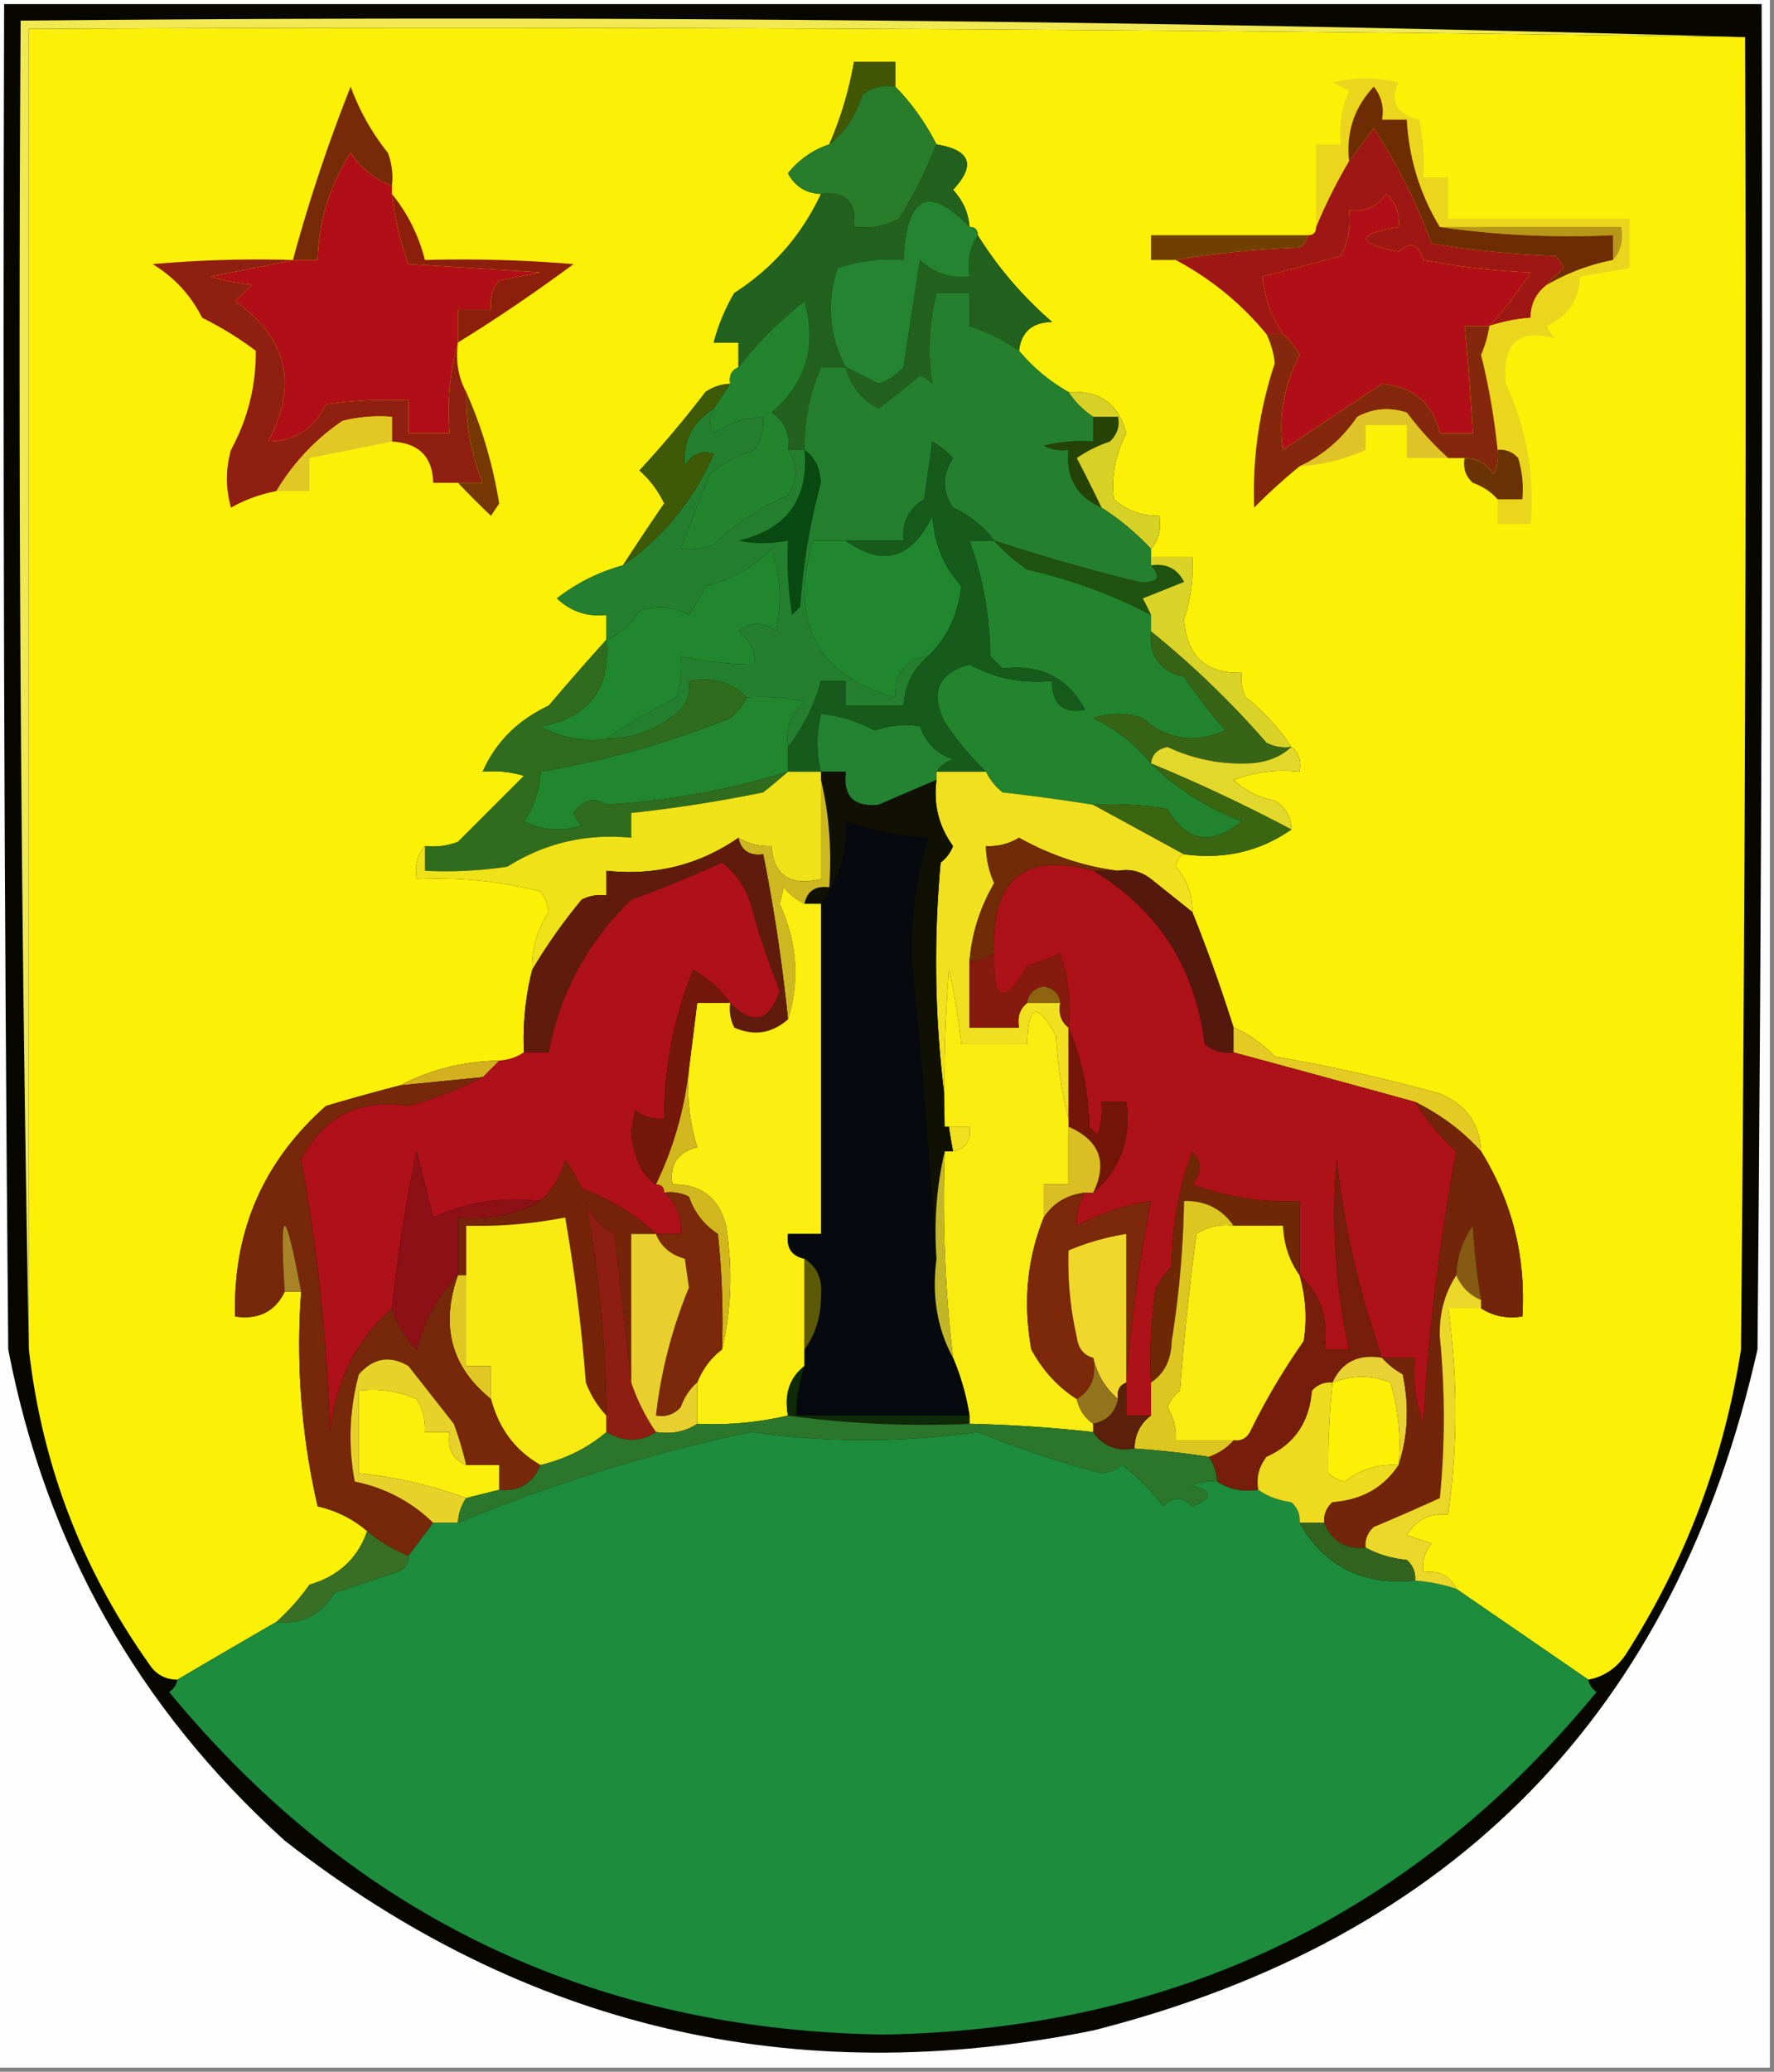 <svg xmlns="http://www.w3.org/2000/svg" width="215" height="251" style="shape-rendering:geometricPrecision;text-rendering:geometricPrecision;image-rendering:optimizeQuality;fill-rule:evenodd;clip-rule:evenodd"><rect width="100%" height="100%" fill="#808080" stroke="none"/><path style="opacity:1" fill="#fefefe" d="M-.5-.5h215v251H-.5V-.5z"/><path style="opacity:1" fill="#070700" d="M.5.5h213c.167 54.334 0 108.668-.5 163-9.897 43.899-36.731 71.399-80.5 82.5-36.288 7.34-68.955-.327-98-23C16.705 206.912 5.539 187.079 1 163.5.5 109.168.333 54.834.5.5z"/><path style="opacity:1" fill="#fcf007" d="M211.5 4.5c.167 53.001 0 106.001-.5 159-2.086 13.368-6.752 25.701-14 37-1.129 1.641-2.629 2.641-4.5 3l-16-11c-.787-1.604-2.12-2.271-4-2-.17-1.322.163-2.489 1-3.5l-3-1c1.153-1.883 2.819-2.716 5-2.5a88.201 88.201 0 0 0 0-25h4c1.419.951 3.085 1.284 5 1 .442-7.212-1.224-13.879-5-20-.15-3.344-1.817-5.677-5-7a205.204 205.204 0 0 0-20-4.5c-1.606-1.647-3.273-2.814-5-3.5a194.14 194.14 0 0 0-5-14c.051-2.07-.615-3.903-2-5.5.07-.765.403-1.265 1-1.5 4.856.661 9.19-.339 13-3-.011-1.517-.677-2.684-2-3.5-1.921-.36-3.588-1.194-5-2.5a16.868 16.868 0 0 1 8-1c.237-1.291-.096-2.291-1-3-1.466-2.269-3.299-4.269-5.5-6a4.934 4.934 0 0 1-.5-3c-4.363.14-6.696-2.026-7-6.5a19.522 19.522 0 0 0 1-7.5h-5v-1c.934-1.068 1.268-2.401 1-4-2.082.028-3.916-.639-5.5-2-.338-2.766.162-5.433 1.5-8-.92-3.58-3.253-5.247-7-5a21.833 21.833 0 0 1-6-5c.256-2.276 1.59-3.443 4-3.5-3.567-3.092-6.567-6.592-9-10.5 0-.667-.333-1-1-1-.126-1.7-.793-3.2-2-4.5 2.792-2.993 2.125-4.827-2-5.5-1.377-2.683-3.043-5.017-5-7v-3h-5a43.53 43.53 0 0 1-3 10 10.5 10.5 0 0 0-5 3.5c.856 1.595 2.19 2.428 4 2.5-2.338 5.006-5.838 9.006-10.5 12a23.795 23.795 0 0 0-2.5 6h3v3c-.838.342-1.172 1.008-1 2a5.576 5.576 0 0 0-3 1 132.19 132.19 0 0 1-8 9.5 12.215 12.215 0 0 1 3 4 324.855 324.855 0 0 0-5 7.5 22.584 22.584 0 0 0-8 4c1.673 1.586 3.673 2.253 6 2v3a331.484 331.484 0 0 0-7 8c-3.755 1.754-6.421 4.42-8 8 1.7-.16 3.366.007 5 .5l-8 8a8.43 8.43 0 0 1-4 .5c-.934 1.068-1.268 2.401-1 4 5.08-.25 10.08.25 15 1.5a4.94 4.94 0 0 1 1 2.5c-1.394 2.146-2.06 4.479-2 7a34.17 34.17 0 0 0-1 10 5.727 5.727 0 0 1-3 1c-4.337.084-8.337 1.084-12 3a243.22 243.22 0 0 0-9 2.5c-7.626 6.756-11.293 15.256-11 25.5 2.82.413 4.82-.587 6-3h2a87.067 87.067 0 0 0 2 26c2.284.529 4.284 1.529 6 3-1.14 3.302-3.473 5.468-7 6.5a26.416 26.416 0 0 1-4 4.5 1807.71 1807.71 0 0 0-12 7c-1.517-.011-2.684-.677-3.5-2-8.087-11.427-12.92-24.094-14.5-38V3.5c69.404-.33 138.738.004 208 1z"/><path style="opacity:1" fill="#415703" d="M108.5 10.5c-1.478-.262-2.811.071-4 1-.804 2.533-2.137 4.533-4 6a43.53 43.53 0 0 0 3-10h5v3z"/><path style="opacity:1" fill="#f0e952" d="M211.5 4.5a10869.19 10869.19 0 0 0-208-1v160a6480.852 6480.852 0 0 1-1-161c70.008-.663 139.675.003 209 2z"/><path style="opacity:1" fill="#297c29" d="M108.5 10.5c1.957 1.983 3.623 4.317 5 7a60.197 60.197 0 0 1-4.5 9c-1.699.906-3.533 1.24-5.5 1 .333-3-1-4.333-4-4-1.81-.072-3.144-.905-4-2.5a10.5 10.5 0 0 1 5-3.5c1.863-1.467 3.196-3.467 4-6 1.189-.929 2.522-1.262 4-1z"/><path style="opacity:1" fill="#772a08" d="M47.5 22.5c-2.068-.763-3.734-2.096-5-4-2.536 3.943-3.87 8.276-4 13h-3a193.829 193.829 0 0 1 7-21 28.222 28.222 0 0 0 4.5 8 8.434 8.434 0 0 1 .5 4z"/><path style="opacity:1" fill="#9d1814" d="M187.5 34.5c-1.306.967-1.973 2.3-2 4a20.676 20.676 0 0 0-5 1 48.59 48.59 0 0 0 5-6.5 86.708 86.708 0 0 1-13-1.5c-.605-1.981-1.605-2.315-3-1-5.232-1.095-5.232-2.095 0-3 .188-1.603-.312-2.937-1.5-4-1.11 1.537-2.61 2.203-4.5 2 .239 1.967-.094 3.8-1 5.5a329.42 329.42 0 0 1-9.5 2.5c.237 2.489 1.071 4.822 2.5 7h-2c-3.036-3.696-6.703-6.696-11-9 4.816-.826 9.816-1.326 15-1.5.556-.383.889-.883 1-1.5.667 0 1-.333 1-1a63.305 63.305 0 0 1 4-8 173.333 173.333 0 0 0 3-4 68.7 68.7 0 0 1 7 14 114.67 114.67 0 0 0 15 1.5c.457.414.791.914 1 1.5a30.968 30.968 0 0 0-2 2z"/><path style="opacity:1" fill="#ebd51d" d="M181.5 60.5h3a12.93 12.93 0 0 0-.5-5c-.671-.752-1.504-1.086-2.5-1a82.962 82.962 0 0 0-2-11.5 14.102 14.102 0 0 0 1-3.5 20.676 20.676 0 0 1 5-1c.027-1.7.694-3.033 2-4a25.448 25.448 0 0 1 8-3c.934-1.068 1.268-2.401 1-4h-22c-2.412-3.976-3.745-8.31-4-13h-3c.262-1.478-.071-2.811-1-4-2.373 2.518-3.373 5.518-3 9a63.305 63.305 0 0 0-4 8v-10h3c-.256-2.293.077-4.46 1-6.5l-2-1a16.25 16.25 0 0 1 8 0c-1.101 2.292-.268 3.792 2.5 4.5.497 2.31.663 4.643.5 7h3v5h22v6l-6 1c-.095 2.772-1.429 4.772-4 6a3.647 3.647 0 0 0 1 1.5c-4.466-1.231-6.466.602-6 5.5 2.505 5.325 3.505 10.992 3 17h-4v-3z"/><path style="opacity:1" fill="#b10f18" d="M47.5 22.5v1a38.815 38.815 0 0 0 2 8.5l16 1-5 1c-.837 1.011-1.17 2.178-1 3.5h-4v4c-.982 3.462-1.315 7.129-1 11h-5v-4a50.441 50.441 0 0 0-10 .5c-1.444 2.953-3.777 4.453-7 4.5 3.637-6.903 2.304-12.57-4-17l2-2a28.73 28.73 0 0 1-5-1 625.46 625.46 0 0 0 10-2h3c.13-4.724 1.464-9.057 4-13 1.266 1.904 2.932 3.237 5 4z"/><path style="opacity:1" fill="#b79618" d="M174.5 27.5h22c.268 1.599-.066 2.932-1 4v-3c-7.187.325-14.187-.009-21-1z"/><path style="opacity:1" fill="#714000" d="M158.5 28.5c-.111.617-.444 1.117-1 1.5-5.184.174-10.184.674-15 1.5h-3v-3h19z"/><path style="opacity:1" fill="#b10f18" d="M180.5 39.5h-3c.427 4.324.761 8.658 1 13h-4c-.805-3.596-3.138-5.596-7-6a1217.6 1217.6 0 0 0-12 8c-.588-3.912.079-7.745 2-11.5-.556-1.011-1.222-1.844-2-2.5-1.429-2.178-2.263-4.511-2.5-7a329.42 329.42 0 0 0 9.5-2.5c.906-1.7 1.239-3.533 1-5.5 1.89.203 3.39-.463 4.5-2 1.188 1.063 1.688 2.397 1.5 4-5.232.905-5.232 1.905 0 3 1.395-1.315 2.395-.981 3 1a86.708 86.708 0 0 0 13 1.5 48.59 48.59 0 0 1-5 6.5z"/><path style="opacity:1" fill="#6d2c01" d="M174.5 27.5c6.813.991 13.813 1.325 21 1v3a25.448 25.448 0 0 0-8 3 30.968 30.968 0 0 1 2-2 3.647 3.647 0 0 0-1-1.5 114.67 114.67 0 0 1-15-1.5 68.7 68.7 0 0 0-7-14 173.333 173.333 0 0 1-3 4c-.373-3.482.627-6.482 3-9 .929 1.189 1.262 2.522 1 4h3c.255 4.69 1.588 9.024 4 13z"/><path style="opacity:1" fill="#23611f" d="M118.5 28.5c2.433 3.908 5.433 7.408 9 10.5-2.41.057-3.744 1.224-4 3.5a22.165 22.165 0 0 0-6-3v-4h-4c-.924 3.72-1.091 7.387-.5 11a3.646 3.646 0 0 0-1.5-1 212.657 212.657 0 0 1-5 4c-2.08-1.079-3.413-2.745-4-5a88.61 88.61 0 0 1 4 2 7.292 7.292 0 0 0 3-2l2-13c1.673 1.586 3.673 2.253 6 2-.284-1.915.049-3.581 1-5z"/><path style="opacity:1" fill="#8c1f0c" d="M47.5 23.5c1.896 2.337 3.23 5.003 4 8 6.01-.166 12.01 0 18 .5a201.618 201.618 0 0 1-14 9.5v-4h4c-.17-1.322.163-2.489 1-3.5l5-1-16-1a38.815 38.815 0 0 1-2-8.5z"/><path style="opacity:1" fill="#23611e" d="M113.5 17.5c4.125.673 4.792 2.507 2 5.5 1.207 1.3 1.874 2.8 2 4.5-4.949-5.171-7.615-3.838-8 4a19.374 19.374 0 0 0-8 1c-1.355 4.195-1.022 8.195 1 12h-3c-1.376 3.158-2.042 6.491-2 10h-2c.273-1.951-.393-3.451-2-4.5 4.195-3.606 5.528-8.106 4-13.5a45.432 45.432 0 0 0-8 8v-3h-3a23.795 23.795 0 0 1 2.5-6c4.662-2.994 8.162-6.994 10.5-12 3-.333 4.333 1 4 4 1.967.24 3.801-.094 5.5-1a60.197 60.197 0 0 0 4.5-9z"/><path style="opacity:1" fill="#248432" d="M117.5 27.5c.667 0 1 .333 1 1-.951 1.419-1.284 3.085-1 5-2.327.253-4.327-.414-6-2l-2 13a7.292 7.292 0 0 1-3 2 88.61 88.61 0 0 0-4-2c-2.022-3.805-2.355-7.805-1-12a19.374 19.374 0 0 1 8-1c.385-7.838 3.051-9.171 8-4z"/><path style="opacity:1" fill="#8f1f10" d="M35.5 31.5a625.46 625.46 0 0 1-10 2 28.73 28.73 0 0 0 5 1l-2 2c6.304 4.43 7.637 10.097 4 17 3.223-.047 5.556-1.547 7-4.5a50.441 50.441 0 0 1 10-.5v4h5c-.315-3.871.018-7.538 1-11-.295 2.235.039 4.235 1 6-.084 3.83.583 7.498 2 11h-6c-.07-3.159-1.737-4.826-5-5v-3a18.436 18.436 0 0 0-6 .5 27.016 27.016 0 0 0-8 8.5 18.166 18.166 0 0 0-5.5 2 12.5 12.5 0 0 1 0-7c2.032-3.758 3.032-7.758 3-12a40.854 40.854 0 0 0-6.5-4c-1.376-2.738-3.376-4.905-6-6.5 5.657-.5 11.324-.666 17-.5z"/><path style="opacity:1" fill="#e2c825" d="m47.5 53.5-10 2v4h-4a27.016 27.016 0 0 1 8-8.5 18.436 18.436 0 0 1 6-.5v3z"/><path style="opacity:1" fill="#753805" d="M56.5 47.5c1.886 4.201 3.219 8.701 4 13.5l-1 1.5a124.136 124.136 0 0 1-4-4h3c-1.417-3.502-2.084-7.17-2-11z"/><path style="opacity:1" fill="#254304" d="M132.5 50.5h3c.219 1.175-.114 2.175-1 3a15.686 15.686 0 0 0-4 2 198.685 198.685 0 0 1 3 6c-3.018-1.355-4.351-3.688-4-7a4.932 4.932 0 0 1-3-.5 18.437 18.437 0 0 1 6-.5v-3z"/><path style="opacity:1" fill="#83280c" d="M180.5 39.5a14.102 14.102 0 0 1-1 3.5 82.962 82.962 0 0 1 2 11.5 4.934 4.934 0 0 1-.5 3c-.816-1.323-1.983-1.99-3.5-2h-2a39.998 39.998 0 0 1-5-5.5c-2.068-.687-4.068-.52-6 .5-1.836 2.695-4.169 4.695-7 6a68.814 68.814 0 0 0-5.5 5c-.226-5.946.608-11.78 2.5-17.5a10.984 10.984 0 0 0-1-3.5h2c.778.656 1.444 1.489 2 2.5-1.921 3.755-2.588 7.588-2 11.5a1217.6 1217.6 0 0 1 12-8c3.862.404 6.195 2.404 7 6h4a300.158 300.158 0 0 0-1-13h3z"/><path style="opacity:1" fill="#e0c327" d="M175.5 55.5h-5v-4h-5v3c-2.504 1.14-5.17 1.806-8 2 2.831-1.305 5.164-3.305 7-6 1.932-1.02 3.932-1.187 6-.5a39.998 39.998 0 0 0 5 5.5z"/><path style="opacity:1" fill="#6a3306" d="M181.5 54.5c.996-.086 1.829.248 2.5 1 .494 1.634.66 3.3.5 5h-3c-.761-.89-1.761-1.558-3-2-.886-.825-1.219-1.825-1-3 1.517.01 2.684.677 3.5 2a4.934 4.934 0 0 0 .5-3z"/><path style="opacity:1" fill="#22852e" d="M95.5 54.5c1.252 1.839 1.252 3.672 0 5.5-3.4 1.483-6.4 3.483-9 6a8.434 8.434 0 0 1-4 .5c1.145-2.965 2.311-5.965 3.5-9a15.268 15.268 0 0 1 5.5-3 6.845 6.845 0 0 0 1-4c-2.177.086-4.177.753-6 2-.587-.733-.587-1.733 0-3l2-3c-.172-.992.162-1.658 1-2a45.432 45.432 0 0 1 8-8c1.528 5.394.195 9.894-4 13.5 1.607 1.049 2.273 2.549 2 4.5z"/><path style="opacity:1" fill="#d8d125" d="M129.5 47.5c3.747-.247 6.08 1.42 7 5-1.338 2.567-1.838 5.234-1.5 8 1.584 1.361 3.418 2.028 5.5 2 .268 1.599-.066 2.932-1 4a31.57 31.57 0 0 0-6-5 198.685 198.685 0 0 0-3-6 15.686 15.686 0 0 1 4-2c.886-.825 1.219-1.825 1-3h-3a10.162 10.162 0 0 1-3-3z"/><path style="opacity:1" fill="#24802e" d="M123.5 42.5a21.833 21.833 0 0 0 6 5 10.162 10.162 0 0 0 3 3v3a18.437 18.437 0 0 0-6 .5c.948.483 1.948.65 3 .5-.351 3.312.982 5.645 4 7a31.57 31.57 0 0 1 6 5v2c1.359 1.51.859 2.176-1.5 2a222.985 222.985 0 0 1-17.5-5c-1.247-1.678-2.914-3.011-5-4-1.333-2-1.333-4 0-6a11.371 11.371 0 0 0-2.5-2l-1 7c-1.883 1.153-2.716 2.82-2.5 5h-11c-2.843 9.997.49 16.33 10 19-.157-2.844 1.176-4.51 4-5-1.817 1.512-2.817 3.512-3 6h-7v-3h-3a22.586 22.586 0 0 1-4 8c-.322-2.222.345-4.056 2-5.5a24.939 24.939 0 0 0-7-.5c-1.779-1.844-4.112-2.51-7-2 .17 1.322-.163 2.489-1 3.5-2.572 2.287-5.572 3.454-9 3.5a73.377 73.377 0 0 1 8.5-5c.493-1.634.66-3.3.5-5 2.955.659 5.955.992 9 1 .02-1.643-.647-2.976-2-4 1.506-1.247 3.006-1.247 4.5 0 .824-3.382.657-6.716-.5-10-2.213 2.274-4.88 3.774-8 4.5a26.61 26.61 0 0 1-2 3.5c-1.933-1.02-3.933-1.187-6-.5-1.032 1.627-2.366 2.793-4 3.5v-3c-2.327.253-4.327-.414-6-2a22.584 22.584 0 0 1 8-4c4.905-3.413 8.571-7.913 11-13.5-1.496-.507-2.663-.007-3.5 1.5-.265-3.034.902-5.367 3.5-7-.587 1.267-.587 2.267 0 3 1.823-1.247 3.823-1.914 6-2a6.845 6.845 0 0 1-1 4 15.268 15.268 0 0 0-5.5 3 2040.434 2040.434 0 0 0-3.5 9 8.434 8.434 0 0 0 4-.5c2.6-2.517 5.6-4.517 9-6 1.252-1.828 1.252-3.661 0-5.5h2c-.042-3.509.624-6.842 2-10h3c.587 2.255 1.92 3.921 4 5 1.66-1.287 3.326-2.62 5-4 .586.21 1.086.543 1.5 1-.591-3.613-.424-7.28.5-11h4v4a22.165 22.165 0 0 1 6 3z"/><path style="opacity:1" fill="#084a11" d="M97.5 54.5c1.248.834 1.915 2.167 2 4a76.218 76.218 0 0 0-2.5 15l-1 1a40.936 40.936 0 0 1-.5-9c-2.174.42-4.174.42-6 0 5.857-1.39 8.523-5.056 8-11z"/><path style="opacity:1" fill="#3e5a06" d="m88.5 46.5-2 3c-2.598 1.633-3.765 3.966-3.5 7 .837-1.507 2.004-2.007 3.5-1.5-2.429 5.587-6.095 10.087-11 13.5a324.855 324.855 0 0 1 5-7.5 12.215 12.215 0 0 0-3-4 132.19 132.19 0 0 0 8-9.5 5.576 5.576 0 0 1 3-1z"/><path style="opacity:1" fill="#23842e" d="M120.5 65.5a20.656 20.656 0 0 0 4 3.5c5.315 1.204 10.315 3.038 15 5.5v2c-.259 2.98 1.074 4.813 4 5.5a74.346 74.346 0 0 0 5 6.5c-3.739 1.618-7.072 1.118-10-1.5-2-.667-4-.667-6 0 2.772 1.344 5.105 3.177 7 5.5 3.103 3.061 6.77 5.394 11 7-3.679 3.029-6.679 2.529-9-1.5a40.939 40.939 0 0 0-9-.5 247.6 247.6 0 0 0-11-1.5c-.881-.708-1.547-1.542-2-2.5a35.467 35.467 0 0 1-5-6c-1.819-3.609-.819-5.942 3-7 3.071 1.68 6.404 2.347 10 2-.005 2.818 1.328 3.985 4 3.5-2.079-3.9-5.413-5.567-10-5l-1.5-1.5a41.414 41.414 0 0 0-2.5-14h3z"/><path style="opacity:1" fill="#205310" d="M120.5 65.5a222.985 222.985 0 0 0 17.5 5c2.359.176 2.859-.49 1.5-2 1.846-.278 3.18.389 4 2l-5 2c.363.683.696 1.35 1 2-4.685-2.462-9.685-4.296-15-5.5a20.656 20.656 0 0 1-4-3.5z"/><path style="opacity:1" fill="#20872e" d="M73.5 89.5c-2.897.375-5.563-.125-8-1.5 5.845-1.018 8.511-4.518 8-10.5 1.634-.707 2.968-1.873 4-3.5 2.067-.687 4.067-.52 6 .5a26.61 26.61 0 0 0 2-3.5c3.12-.726 5.787-2.226 8-4.5 1.157 3.284 1.324 6.618.5 10-1.494-1.247-2.994-1.247-4.5 0 1.353 1.024 2.02 2.357 2 4a41.744 41.744 0 0 1-9-1c.16 1.7-.007 3.366-.5 5a73.377 73.377 0 0 0-8.5 5zM112.5 79.5c-2.824.49-4.157 2.156-4 5-9.51-2.67-12.843-9.003-10-19h4c4.487 3.212 7.987 2.212 10.5-3 .212 3.321 1.379 6.154 3.5 8.5-.355 3.403-1.688 6.236-4 8.5z"/><path style="opacity:1" fill="#165b1c" d="M120.5 65.5h-3a41.414 41.414 0 0 1 2.5 14l1.5 1.5c4.587-.567 7.921 1.1 10 5-2.672.485-4.005-.682-4-3.5-3.596.347-6.929-.32-10-2-3.819 1.058-4.819 3.391-3 7a35.467 35.467 0 0 0 5 6h-6c.418-.722 1.084-1.222 2-1.5-2-.667-3.333-2-4-4-1.826-.292-3.659-.125-5.5.5a16.815 16.815 0 0 0-6.5-2c-.567 2.469-.567 4.802 0 7h-4v-3a22.586 22.586 0 0 0 4-8h3v3h7c.183-2.488 1.183-4.488 3-6 2.312-2.264 3.645-5.097 4-8.5-2.121-2.346-3.288-5.179-3.5-8.5-2.513 5.212-6.013 6.212-10.5 3h7c-.216-2.18.617-3.847 2.5-5l1-7a11.371 11.371 0 0 1 2.5 2c-1.333 2-1.333 4 0 6 2.086.989 3.753 2.322 5 4z"/><path style="opacity:1" fill="#22862f" d="M90.5 84.5c2.357-.163 4.69.003 7 .5-1.655 1.444-2.322 3.278-2 5.5v3a93.597 93.597 0 0 1-22 4c-1.462-.97-2.795-.638-4 1 .21.586.543 1.086 1 1.5-2.402.814-4.735.647-7-.5 1.247-1.823 1.914-3.823 2-6a112.413 112.413 0 0 0 23-6.5c.88-.708 1.547-1.542 2-2.5z"/><path style="opacity:1" fill="#dad327" d="M139.5 68.5v-1h5a19.522 19.522 0 0 1-1 7.5c.304 4.474 2.637 6.64 7 6.5a4.934 4.934 0 0 0 .5 3c2.201 1.731 4.034 3.731 5.5 6a4.932 4.932 0 0 1-3-.5 112.178 112.178 0 0 0-14-13.5v-2a44.147 44.147 0 0 0-1-2l5-2c-.82-1.611-2.154-2.278-4-2z"/><path style="opacity:1" fill="#248331" d="M113.5 93.5v1c-2.32.974-4.653 1.974-7 3-3.012.321-4.345-1.012-4-4h-3c-.567-2.198-.567-4.531 0-7 2.274.215 4.441.882 6.5 2 1.841-.625 3.674-.792 5.5-.5.667 2 2 3.333 4 4-.916.278-1.582.778-2 1.5z"/><path style="opacity:1" fill="#376515" d="M139.5 76.5a112.178 112.178 0 0 1 14 13.5c.948.483 1.948.65 3 .5-1.371 1.287-3.205 1.954-5.5 2a20.87 20.87 0 0 1-9.5-2c-1.213.247-1.88.914-2 2-1.895-2.323-4.228-4.156-7-5.5 2-.667 4-.667 6 0 2.928 2.618 6.261 3.118 10 1.5a74.346 74.346 0 0 1-5-6.5c-2.926-.687-4.259-2.52-4-5.5z"/><path style="opacity:1" fill="#e2d72b" d="M156.5 90.5c.904.709 1.237 1.709 1 3a16.868 16.868 0 0 0-8 1c1.412 1.306 3.079 2.14 5 2.5 1.323.816 1.989 1.983 2 3.5a197.14 197.14 0 0 0-17-8c.12-1.086.787-1.753 2-2a20.87 20.87 0 0 0 9.5 2c2.295-.046 4.129-.713 5.5-2z"/><path style="opacity:1" fill="#2f6c1d" d="M73.5 77.5c.511 5.982-2.155 9.482-8 10.5 2.437 1.375 5.103 1.875 8 1.5 3.428-.046 6.428-1.213 9-3.5.837-1.011 1.17-2.178 1-3.5 2.888-.51 5.221.156 7 2-.453.958-1.12 1.792-2 2.5a112.413 112.413 0 0 1-23 6.5c-.086 2.177-.753 4.177-2 6 2.265 1.147 4.598 1.314 7 .5a3.646 3.646 0 0 1-1-1.5c1.205-1.638 2.538-1.97 4-1a93.597 93.597 0 0 0 22-4c-.93.815-1.93 1.648-3 2.5a170.047 170.047 0 0 1-16 2.5v3c-5.449-.532-10.449.634-15 3.5-3.317.498-6.65.665-10 .5v-3a8.43 8.43 0 0 0 4-.5l8-8c-1.634-.493-3.3-.66-5-.5 1.579-3.58 4.245-6.246 8-8a331.484 331.484 0 0 1 7-8z"/><path style="opacity:1" fill="#f0e01f" d="M113.5 93.5h6c.453.958 1.119 1.792 2 2.5 3.691.42 7.358.92 11 1.5l11 6c-.597.235-.93.735-1 1.5 1.385 1.597 2.051 3.43 2 5.5a7955.386 7955.386 0 0 0-5-4c-1.189-.929-2.522-1.262-4-1-4.141-.518-8.141-1.851-12-4a6.846 6.846 0 0 1-4 1c.019 1.56.352 3.06 1 4.5-1.733 2.958-2.733 6.125-3 9.5v8h6c-.237-1.291.096-2.291 1-3h4c-.237 1.291.096 2.291 1 3v11c-.821-3.141-1.321-6.475-1.5-10-2.273-4.155-3.439-3.822-3.5 1h-8a70.523 70.523 0 0 0-1.5-9c-.5 6.325-.666 12.658-.5 19h3c.215 1.679-.452 2.679-2 3-2.073-11.488-2.573-23.155-1.5-35a4.457 4.457 0 0 0 1.5-2c-1.723-2.368-2.39-5.034-2-8v-1z"/><path style="opacity:1" fill="#3a6611" d="M139.5 92.5a197.14 197.14 0 0 1 17 8c-3.81 2.661-8.144 3.661-13 3l-11-6a40.939 40.939 0 0 1 9 .5c2.321 4.029 5.321 4.529 9 1.5-4.23-1.606-7.897-3.939-11-7z"/><path style="opacity:1" fill="#702b07" d="M135.5 105.5h-3c-8.392-2.29-12.392 1.043-12 10a5.727 5.727 0 0 1-3 1c.267-3.375 1.267-6.542 3-9.5a11.187 11.187 0 0 1-1-4.5 6.846 6.846 0 0 0 4-1c3.859 2.149 7.859 3.482 12 4z"/><path style="opacity:1" fill="#f0e218" d="M95.5 93.5h4v13c-3.74.901-5.74-.432-6-4-1.459.067-2.792-.266-4-1-4.76 3.295-10.094 4.628-16 4v3a4.934 4.934 0 0 0-3 .5 66.001 66.001 0 0 0-6 8.5c-.06-2.521.606-4.854 2-7a4.94 4.94 0 0 0-1-2.5 50.496 50.496 0 0 0-15-1.5c-.268-1.599.066-2.932 1-4v3c3.35.165 6.683-.002 10-.5 4.551-2.866 9.551-4.032 15-3.5v-3a170.047 170.047 0 0 0 16-2.5 81.718 81.718 0 0 0 3-2.5z"/><path style="opacity:1" fill="#101104" d="M99.5 94.5v-1h3c-.345 2.988.988 4.321 4 4a525.472 525.472 0 0 1 7-3c-.39 2.966.277 5.632 2 8a4.457 4.457 0 0 1-1.5 2c-1.073 11.845-.573 23.512 1.5 35h-1c-.985 4.134-1.318 8.468-1 13a1361.524 1361.524 0 0 0-3-36.5 46.68 46.68 0 0 1 2-14.5c-3.483-.191-6.816-.857-10-2 .22 3.804-.78 7.137-3 10h-2c.321-1.548 1.321-2.215 3-2 .318-4.532-.015-8.866-1-13z"/><path style="opacity:1" fill="#55180c" d="M132.5 105.5h3c1.478-.262 2.811.071 4 1 1.671 1.336 3.338 2.669 5 4a194.14 194.14 0 0 1 5 14v3c-1.322.17-2.489-.163-3.5-1-1.17-9.301-5.67-16.301-13.5-21z"/><path style="opacity:1" fill="#ceb821" d="M99.5 94.5c.985 4.134 1.318 8.468 1 13-1.679-.215-2.679.452-3 2-.958-.453-1.792-1.119-2.5-2l-.5 2c2.127 4.683 2.46 9.35 1 14a211.253 211.253 0 0 0-3-20c-1.679.215-2.679-.452-3-2 1.208.734 2.541 1.067 4 1 .26 3.568 2.26 4.901 6 4v-12z"/><path style="opacity:1" fill="#5f1c0d" d="M89.5 101.5c.321 1.548 1.321 2.215 3 2a211.253 211.253 0 0 1 3 20c-1.96 1.71-4.127 2.043-6.5 1a4.932 4.932 0 0 1-.5-3c2.743 2.804 4.743 2.304 6-1.5a81.21 81.21 0 0 1-3.5-10.5c-.687-2.055-1.854-3.721-3.5-5a134.252 134.252 0 0 1-11 4.5c-5.295 5.123-8.629 11.29-10 18.5h-3a34.17 34.17 0 0 1 1-10 66.001 66.001 0 0 1 6-8.5 4.934 4.934 0 0 1 3-.5v-3c5.906.628 11.24-.705 16-4z"/><path style="opacity:1" fill="#ae1119" d="M88.5 121.5c-1.141-1.588-2.641-2.921-4.5-4a48.211 48.211 0 0 0-3.5 18c-1.322.17-2.489-.163-3.5-1l-.5 2.5c.265 3.215 1.265 5.381 3 6.5.667 0 1 .333 1 1 1.468 1.279 2.135 2.946 2 5h-3c-2.579-2.389-5.579-4.223-9-5.5a26.596 26.596 0 0 0-2-3.5c-.565 2.044-1.565 3.71-3 5-4.61-.526-8.943.141-13 2l-2-8a187.635 187.635 0 0 0-3 19c-4.364 3.919-6.864 8.919-7.5 15a227.386 227.386 0 0 0-3.5-33c2.655-5.241 6.988-7.408 13-6.5 3.218-.9 6.218-2.067 9-3.5l2-2a5.727 5.727 0 0 0 3-1h3c1.371-7.21 4.705-13.377 10-18.5a134.252 134.252 0 0 0 11-4.5c1.646 1.279 2.813 2.945 3.5 5a81.21 81.21 0 0 0 3.5 10.5c-1.257 3.804-3.257 4.304-6 1.5z"/><path style="opacity:1" fill="#871a0e" d="M120.5 115.5c-.159 5.886 1.174 6.386 4 1.5a28.931 28.931 0 0 0 4-1.5 21.127 21.127 0 0 1 1 9c-.904-.709-1.237-1.709-1-3-.12-1.086-.787-1.753-2-2-1.213.247-1.88.914-2 2-.904.709-1.237 1.709-1 3h-6v-8a5.727 5.727 0 0 0 3-1z"/><path style="opacity:1" fill="#8e6411" d="M128.5 121.5h-4c.12-1.086.787-1.753 2-2 1.213.247 1.88.914 2 2z"/><path style="opacity:1" fill="#fbee10" d="M97.5 109.5h2v40h-4c-.215 1.679.452 2.679 2 3v13c-1.808 1.418-2.475 3.418-2 6a39.711 39.711 0 0 1-11 1v-5c.647-1.641 1.647-2.974 3-4 1.15-4.816 1.316-9.816.5-15-.883-3.387-3.05-5.054-6.5-5-.363-2.411.637-3.911 3-4.5-.95-3.057-1.284-6.223-1-9.5l1-8h4a4.932 4.932 0 0 0 .5 3c2.373 1.043 4.54.71 6.5-1 1.46-4.65 1.127-9.317-1-14l.5-2c.708.881 1.542 1.547 2.5 2z"/><path style="opacity:1" fill="#d4b01f" d="m60.5 128.5-2 2-10 1c3.663-1.916 7.663-2.916 12-3z"/><path style="opacity:1" fill="#e4ca23" d="M149.5 124.5c1.727.686 3.394 1.853 5 3.5a205.204 205.204 0 0 1 20 4.5c3.183 1.323 4.85 3.656 5 7-2.217-2.458-4.883-4.458-8-6a4606.609 4606.609 0 0 0-22-6v-3z"/><path style="opacity:1" fill="#ac1218" d="M132.5 105.5c7.83 4.699 12.33 11.699 13.5 21 1.011.837 2.178 1.17 3.5 1 7.427 2.006 14.76 4.006 22 6a27.555 27.555 0 0 0 5 6 260.057 260.057 0 0 0-4 33 16.873 16.873 0 0 1-1-8h-4a106.947 106.947 0 0 1-5.5-24c-.639 7.842-.139 15.508 1.5 23h-3c.575-3.655-.425-6.655-3-9v-9a32.015 32.015 0 0 1-13-2c1.145-1.391 1.145-2.724 0-4-1.638 4.47-2.471 9.137-2.5 14a7.293 7.293 0 0 0-2 3 60.931 60.931 0 0 0-.5 11v4h-3v-4a183.527 183.527 0 0 1 3-22 29.984 29.984 0 0 0-9 3c-.067-1.459.266-2.792 1-4h1c3.278-2.822 4.611-6.488 4-11h-3a8.43 8.43 0 0 1-.5 4l-1-1c-.076-4.296-.909-8.296-2.5-12a21.127 21.127 0 0 0-1-9 28.931 28.931 0 0 1-4 1.5c-2.826 4.886-4.159 4.386-4-1.5-.392-8.957 3.608-12.29 12-10z"/><path style="opacity:1" fill="#73180b" d="M88.5 121.5h-4l-1 8a42.56 42.56 0 0 1-4 14c-1.735-1.119-2.735-3.285-3-6.5l.5-2.5c1.011.837 2.178 1.17 3.5 1a48.211 48.211 0 0 1 3.5-18c1.859 1.079 3.359 2.412 4.5 4z"/><path style="opacity:1" fill="#731607" d="M129.5 124.5c1.591 3.704 2.424 7.704 2.5 12l1 1a8.43 8.43 0 0 0 .5-4h3c.611 4.512-.722 8.178-4 11 1.774-3.677.774-6.344-3-8v-12z"/><path style="opacity:1" fill="#f9ec11" d="M129.5 135.5v8h-3v4c-2.033 5.04-2.533 10.373-1.5 16 1.36 2.523 3.193 4.523 5.5 6 .282 1.278.949 2.278 2 3v1a170.744 170.744 0 0 0-15-1v-1a29.753 29.753 0 0 0-2-7 163.67 163.67 0 0 1-1-25h1c1.548-.321 2.215-1.321 2-3h-3c-.166-6.342 0-12.675.5-19a70.523 70.523 0 0 1 1.5 9h8c.061-4.822 1.227-5.155 3.5-1 .179 3.525.679 6.859 1.5 10z"/><path style="opacity:1" fill="#d2b61d" d="M83.5 129.5c-.284 3.277.05 6.443 1 9.5-2.363.589-3.363 2.089-3 4.5 3.45-.054 5.617 1.613 6.5 5 .816 5.184.65 10.184-.5 15 .166-4.679 0-9.345-.5-14-1.675-1.095-2.842-2.595-3.5-4.5a4.934 4.934 0 0 0-3-.5c0-.667-.333-1-1-1a42.56 42.56 0 0 0 4-14z"/><path style="opacity:1" fill="#dabe23" d="M129.5 136.5c3.774 1.656 4.774 4.323 3 8h-1c-2.174.25-3.841 1.25-5 3v-4h3v-7z"/><path style="opacity:1" fill="#752309" d="M79.5 149.5h-3v18a3232.849 3232.849 0 0 1-2-18c-1.697-.864-2.863-2.197-3.5-4 1.555 8.487 2.388 17.154 2.5 26-1.058-1.1-1.892-2.434-2.5-4a206.404 206.404 0 0 0-2.5-20 54.965 54.965 0 0 1-12 1v6h-1v-7c3.66.341 6.993-.325 10-2 1.435-1.29 2.435-2.956 3-5a26.596 26.596 0 0 1 2 3.5c3.421 1.277 6.421 3.111 9 5.5z"/><path style="opacity:1" fill="#6f2805" d="M157.5 154.5c-1.238-1.714-1.905-3.714-2-6h-6c-1.423-2.045-3.423-3.045-6-3a119.947 119.947 0 0 1-1.5 17c-.05 2.244-.883 3.911-2.5 5a60.931 60.931 0 0 1 .5-11 7.293 7.293 0 0 1 2-3c.029-4.863.862-9.53 2.5-14 1.145 1.276 1.145 2.609 0 4a32.015 32.015 0 0 0 13 2v9z"/><path style="opacity:1" fill="#f8ea12" d="M73.5 171.5v2c-2.246 1.92-4.913 3.253-8 4-3.05-1.737-5.05-4.403-6-8v-4h-3v-17a54.965 54.965 0 0 0 12-1 206.404 206.404 0 0 1 2.5 20c.608 1.566 1.442 2.9 2.5 4z"/><path style="opacity:1" fill="#faeb10" d="M149.5 148.5h6c.095 2.286.762 4.286 2 6 .763 2.641.93 5.308.5 8a81.463 81.463 0 0 0-6.5 11c-.457.798-1.124 1.131-2 1h-7a6.846 6.846 0 0 0-1-4 4.457 4.457 0 0 1 1.5-2 336.067 336.067 0 0 1 2-19c1.356-.88 2.856-1.214 4.5-1z"/><path style="opacity:1" fill="#060a0e" d="M113.5 152.5c-.589 4.471.077 8.471 2 12a29.753 29.753 0 0 1 2 7h-21a19.24 19.24 0 0 1 1-6v-2c1.337-1.849 2.003-4.016 2-6.5.193-2.008-.474-3.508-2-4.5-1.548-.321-2.215-1.321-2-3h4v-40c2.22-2.863 3.22-6.196 3-10 3.184 1.143 6.517 1.809 10 2a46.68 46.68 0 0 0-2 14.5 1361.524 1361.524 0 0 1 3 36.5z"/><path style="opacity:1" fill="#8c1016" d="M65.5 145.5c-3.007 1.675-6.34 2.341-10 2v7c-2.416 2.49-4.082 5.49-5 9-1.435-1.447-2.435-3.114-3-5a187.635 187.635 0 0 1 3-19l2 8c4.057-1.859 8.39-2.526 13-2z"/><path style="opacity:1" fill="#c1b628" d="M114.5 139.5a163.67 163.67 0 0 0 1 25c-1.923-3.529-2.589-7.529-2-12-.318-4.532.015-8.866 1-13z"/><path style="opacity:1" fill="#5c5906" d="M97.5 152.5c1.526.992 2.193 2.492 2 4.5.003 2.484-.663 4.651-2 6.5v-11z"/><path style="opacity:1" fill="#7c280a" d="M131.5 144.5c-.734 1.208-1.067 2.541-1 4a29.984 29.984 0 0 1 9-3 183.527 183.527 0 0 0-3 22v-18a29.753 29.753 0 0 0-7 2 40.927 40.927 0 0 0 1 10.5c.184 1.376.851 2.209 2 2.5.423 2.281-.244 3.948-2 5-2.307-1.477-4.14-3.477-5.5-6-1.033-5.627-.533-10.96 1.5-16 1.159-1.75 2.826-2.75 5-3z"/><path style="opacity:1" fill="#7b280b" d="M80.5 144.5a4.934 4.934 0 0 1 3 .5c.658 1.905 1.825 3.405 3.5 4.5.5 4.655.666 9.321.5 14-1.353 1.026-2.353 2.359-3 4-.89.761-1.558 1.761-2 3-.825.886-1.825 1.219-3 1a57.472 57.472 0 0 1 4-15.5l-.5-3.5c-1.729-.474-2.895-1.474-3.5-3h3c.135-2.054-.532-3.721-2-5z"/><path style="opacity:1" fill="#8e1e11" d="M76.5 167.5c.7 2.088 1.7 4.088 3 6-1.889 1.242-3.889 1.242-6 0v-2c-.112-8.846-.945-17.513-2.5-26 .637 1.803 1.803 3.136 3.5 4 .667 6.154 1.333 12.154 2 18z"/><path style="opacity:1" fill="#f1d72b" d="M136.5 167.5c-.838.342-1.172 1.008-1 2-1.528-1.302-2.528-2.969-3-5-1.149-.291-1.816-1.124-2-2.5a40.927 40.927 0 0 1-1-10.5 29.753 29.753 0 0 1 7-2v18z"/><path style="opacity:1" fill="#e0c723" d="M55.5 154.5h1v11h3v4c-4.829-3.887-6.162-8.887-4-15z"/><path style="opacity:1" fill="#e9cf2d" d="M79.5 149.5c.605 1.526 1.771 2.526 3.5 3l.5 3.5a57.472 57.472 0 0 0-4 15.5c1.175.219 2.175-.114 3-1 .442-1.239 1.11-2.239 2-3v5c-1.419.951-3.085 1.284-5 1a24.544 24.544 0 0 1-3-6v-18h3z"/><path style="opacity:1" fill="#761e0b" d="M167.5 164.5c-2.893-.469-4.893.531-6 3-.996-.086-1.829.248-2.5 1-.309 3.833-2.142 6.5-5.5 8-.929 1.189-1.262 2.522-1 4-1.915.284-3.581-.049-5-1a5.727 5.727 0 0 0-1-3c1.21-.432 2.21-1.099 3-2 .876.131 1.543-.202 2-1a81.463 81.463 0 0 1 6.5-11c.43-2.692.263-5.359-.5-8 2.575 2.345 3.575 5.345 3 9h3c-1.639-7.492-2.139-15.158-1.5-23 .916 8.24 2.749 16.24 5.5 24z"/><path style="opacity:1" fill="#fdf006" d="M169.5 177.5c-2.412-.169-4.579.497-6.5 2a3.943 3.943 0 0 1-2-1 88.941 88.941 0 0 1 .5-11c2.381-.92 4.714-.92 7 0a25.879 25.879 0 0 1 1 10z"/><path style="opacity:1" fill="#ddc620" d="M149.5 148.5c-1.644-.214-3.144.12-4.5 1a336.067 336.067 0 0 0-2 19 4.457 4.457 0 0 0-1.5 2 6.846 6.846 0 0 1 1 4h7c-.79.901-1.79 1.568-3 2a104.618 104.618 0 0 0-9-1c.027-1.699.694-3.033 2-4v-4c1.617-1.089 2.45-2.756 2.5-5a119.947 119.947 0 0 0 1.5-17c2.577-.045 4.577.955 6 3z"/><path style="opacity:1" fill="#77270a" d="M58.5 130.5c-2.782 1.433-5.782 2.6-9 3.5-6.012-.908-10.345 1.259-13 6.5a227.386 227.386 0 0 1 3.5 33c.636-6.081 3.136-11.081 7.5-15 .565 1.886 1.565 3.553 3 5 .918-3.51 2.584-6.51 5-9-2.162 6.113-.829 11.113 4 15 .95 3.597 2.95 6.263 6 8-.9 2.227-2.567 3.227-5 3v-3h-4a42.584 42.584 0 0 0-1.5-5l-5.5-7c-2.236-1.312-4.236-.979-6 1a28.725 28.725 0 0 0-.5 13c3.709.77 6.875 2.436 9.5 5l-3 4a17.906 17.906 0 0 1-5-3c-1.716-1.471-3.716-2.471-6-3a87.067 87.067 0 0 1-2-26c-1.99-10.667-2.657-10.667-2 0-1.18 2.413-3.18 3.413-6 3-.293-10.244 3.374-18.744 11-25.5a243.22 243.22 0 0 1 9-2.5l10-1z"/><path style="opacity:1" fill="#a88328" d="M36.5 156.5h-2c-.657-10.667.01-10.667 2 0z"/><path style="opacity:1" fill="#fcef0b" d="M56.5 177.5h4v3l-4 1a52.886 52.886 0 0 0-13-3v-10a13.115 13.115 0 0 1 7 1 6.846 6.846 0 0 1 1 4h3c-.343 1.983.324 3.317 2 4z"/><path style="opacity:1" fill="#91741c" d="M132.5 164.5c.472 2.031 1.472 3.698 3 5-.31 1.644-1.31 2.644-3 3-1.051-.722-1.718-1.722-2-3 1.756-1.052 2.423-2.719 2-5z"/><path style="opacity:1" fill="#5b2009" d="M136.5 167.5v4h3c-1.306.967-1.973 2.301-2 4-2.198.38-3.865-.287-5-2v-1c1.69-.356 2.69-1.356 3-3-.172-.992.162-1.658 1-2z"/><path style="opacity:1" fill="#e9d035" d="M167.5 164.5c.672.767 1.505 1.434 2.5 2 .81 3.858.643 7.524-.5 11a25.879 25.879 0 0 0-1-10c-2.286-.92-4.619-.92-7 0 1.107-2.469 3.107-3.469 6-3z"/><path style="opacity:1" fill="#0f2a07" d="M97.5 165.5a19.24 19.24 0 0 0-1 6h21v1c-7.519.325-14.852-.008-22-1-.475-2.582.192-4.582 2-6z"/><path style="opacity:1" fill="#e7d22a" d="M56.5 177.5c-1.676-.683-2.343-2.017-2-4h-3a6.846 6.846 0 0 0-1-4 13.115 13.115 0 0 0-7-1v10c4.498.46 8.831 1.46 13 3a5.728 5.728 0 0 0-1 3h-3c-2.625-2.564-5.791-4.23-9.5-5a28.725 28.725 0 0 1 .5-13c1.764-1.979 3.764-2.312 6-1l5.5 7a42.584 42.584 0 0 1 1.5 5z"/><path style="opacity:1" fill="#1d8c3d" d="M147.5 179.5c1.419.951 3.085 1.284 5 1 1.109.79 2.442 1.29 4 1.5.752.671 1.086 1.504 1 2.5 3.008 5.283 7.675 7.616 14 7a20.69 20.69 0 0 1 5 1l16 11c.111.617.444 1.117 1 1.5-22.324 27.076-51.157 40.91-86.5 41.5-35.31-.573-64.143-14.407-86.5-41.5.556-.383.89-.883 1-1.5a1807.71 1807.71 0 0 1 12-7c3.106.326 5.44-.841 7-3.5l7.5-2.5c1.03-.336 1.53-1.003 1.5-2l3-4h3c11.292-4.704 23.126-8.371 35.5-11a97.89 97.89 0 0 0 27.5 0 126.091 126.091 0 0 0 15 5 4.933 4.933 0 0 0 2.5-1 25.965 25.965 0 0 1 5 5c1.113-1.211 2.28-1.211 3.5 0 2.528-.998 2.528-1.831 0-2.5a4.934 4.934 0 0 1 3-.5z"/><path style="opacity:1" fill="#eeda1f" d="M161.5 167.5a88.941 88.941 0 0 0-.5 11 3.943 3.943 0 0 0 2 1c1.921-1.503 4.088-2.169 6.5-2-1.8 2.741-4.466 4.241-8 4.5-.752.671-1.086 1.504-1 2.5h-3c.086-.996-.248-1.829-1-2.5-1.558-.21-2.891-.71-4-1.5-.262-1.478.071-2.811 1-4 3.358-1.5 5.191-4.167 5.5-8 .671-.752 1.504-1.086 2.5-1z"/><path style="opacity:1" fill="#2c762c" d="M95.5 171.5c7.148.992 14.481 1.325 22 1 5.018.113 10.018.447 15 1 1.135 1.713 2.802 2.38 5 2 3.018.204 6.018.537 9 1 .61.891.943 1.891 1 3a4.934 4.934 0 0 0-3 .5c2.528.669 2.528 1.502 0 2.5-1.22-1.211-2.387-1.211-3.5 0a25.965 25.965 0 0 0-5-5 4.933 4.933 0 0 1-2.5 1 126.091 126.091 0 0 1-15-5 97.89 97.89 0 0 1-27.5 0c-12.374 2.629-24.208 6.296-35.5 11a5.728 5.728 0 0 1 1-3l4-1c2.433.227 4.1-.773 5-3 3.087-.747 5.754-2.08 8-4 2.111 1.242 4.111 1.242 6 0 1.915.284 3.581-.049 5-1 3.734.177 7.4-.156 11-1z"/><path style="opacity:1" fill="#73250a" d="M171.5 133.5c3.117 1.542 5.783 3.542 8 6 3.776 6.121 5.442 12.788 5 20-1.915.284-3.581-.049-5-1v-1a82.347 82.347 0 0 1-1-9 10.776 10.776 0 0 0-2 6c-1.426 2.179-2.092 4.679-2 7.5.64 6.465.64 12.965 0 19.5a278.773 278.773 0 0 1-8 3.5c-.752.671-1.086 1.504-1 2.5-2.433.227-4.099-.773-5-3-.086-.996.248-1.829 1-2.5 3.534-.259 6.2-1.759 8-4.5 1.143-3.476 1.31-7.142.5-11-.995-.566-1.828-1.233-2.5-2h4a16.873 16.873 0 0 0 1 8 260.057 260.057 0 0 1 4-33 27.555 27.555 0 0 1-5-6z"/><path style="opacity:1" fill="#875a14" d="M179.5 157.5c-1.4-.6-2.4-1.6-3-3a10.776 10.776 0 0 1 2-6c.167 3.01.501 6.01 1 9z"/><path style="opacity:1" fill="#ebd72a" d="M176.5 154.5c.6 1.4 1.6 2.4 3 3v1h-4a88.201 88.201 0 0 1 0 25c-2.181-.216-3.847.617-5 2.5l3 1c-.837 1.011-1.17 2.178-1 3.5 1.88-.271 3.213.396 4 2a20.69 20.69 0 0 0-5-1c.086-.996-.248-1.829-1-2.5-1.882-.198-3.548-.698-5-1.5-.086-.996.248-1.829 1-2.5a278.773 278.773 0 0 0 8-3.5c.64-6.535.64-13.035 0-19.5-.092-2.821.574-5.321 2-7.5z"/><path style="opacity:1" fill="#32631f" d="M157.5 184.5h3c.901 2.227 2.567 3.227 5 3 1.452.802 3.118 1.302 5 1.5.752.671 1.086 1.504 1 2.5-6.325.616-10.992-1.717-14-7z"/><path style="opacity:1" fill="#396f24" d="M44.5 185.5a17.906 17.906 0 0 0 5 3c.03.997-.47 1.664-1.5 2l-7.5 2.5c-1.56 2.659-3.894 3.826-7 3.5a26.416 26.416 0 0 0 4-4.5c3.527-1.032 5.86-3.198 7-6.5z"/></svg>